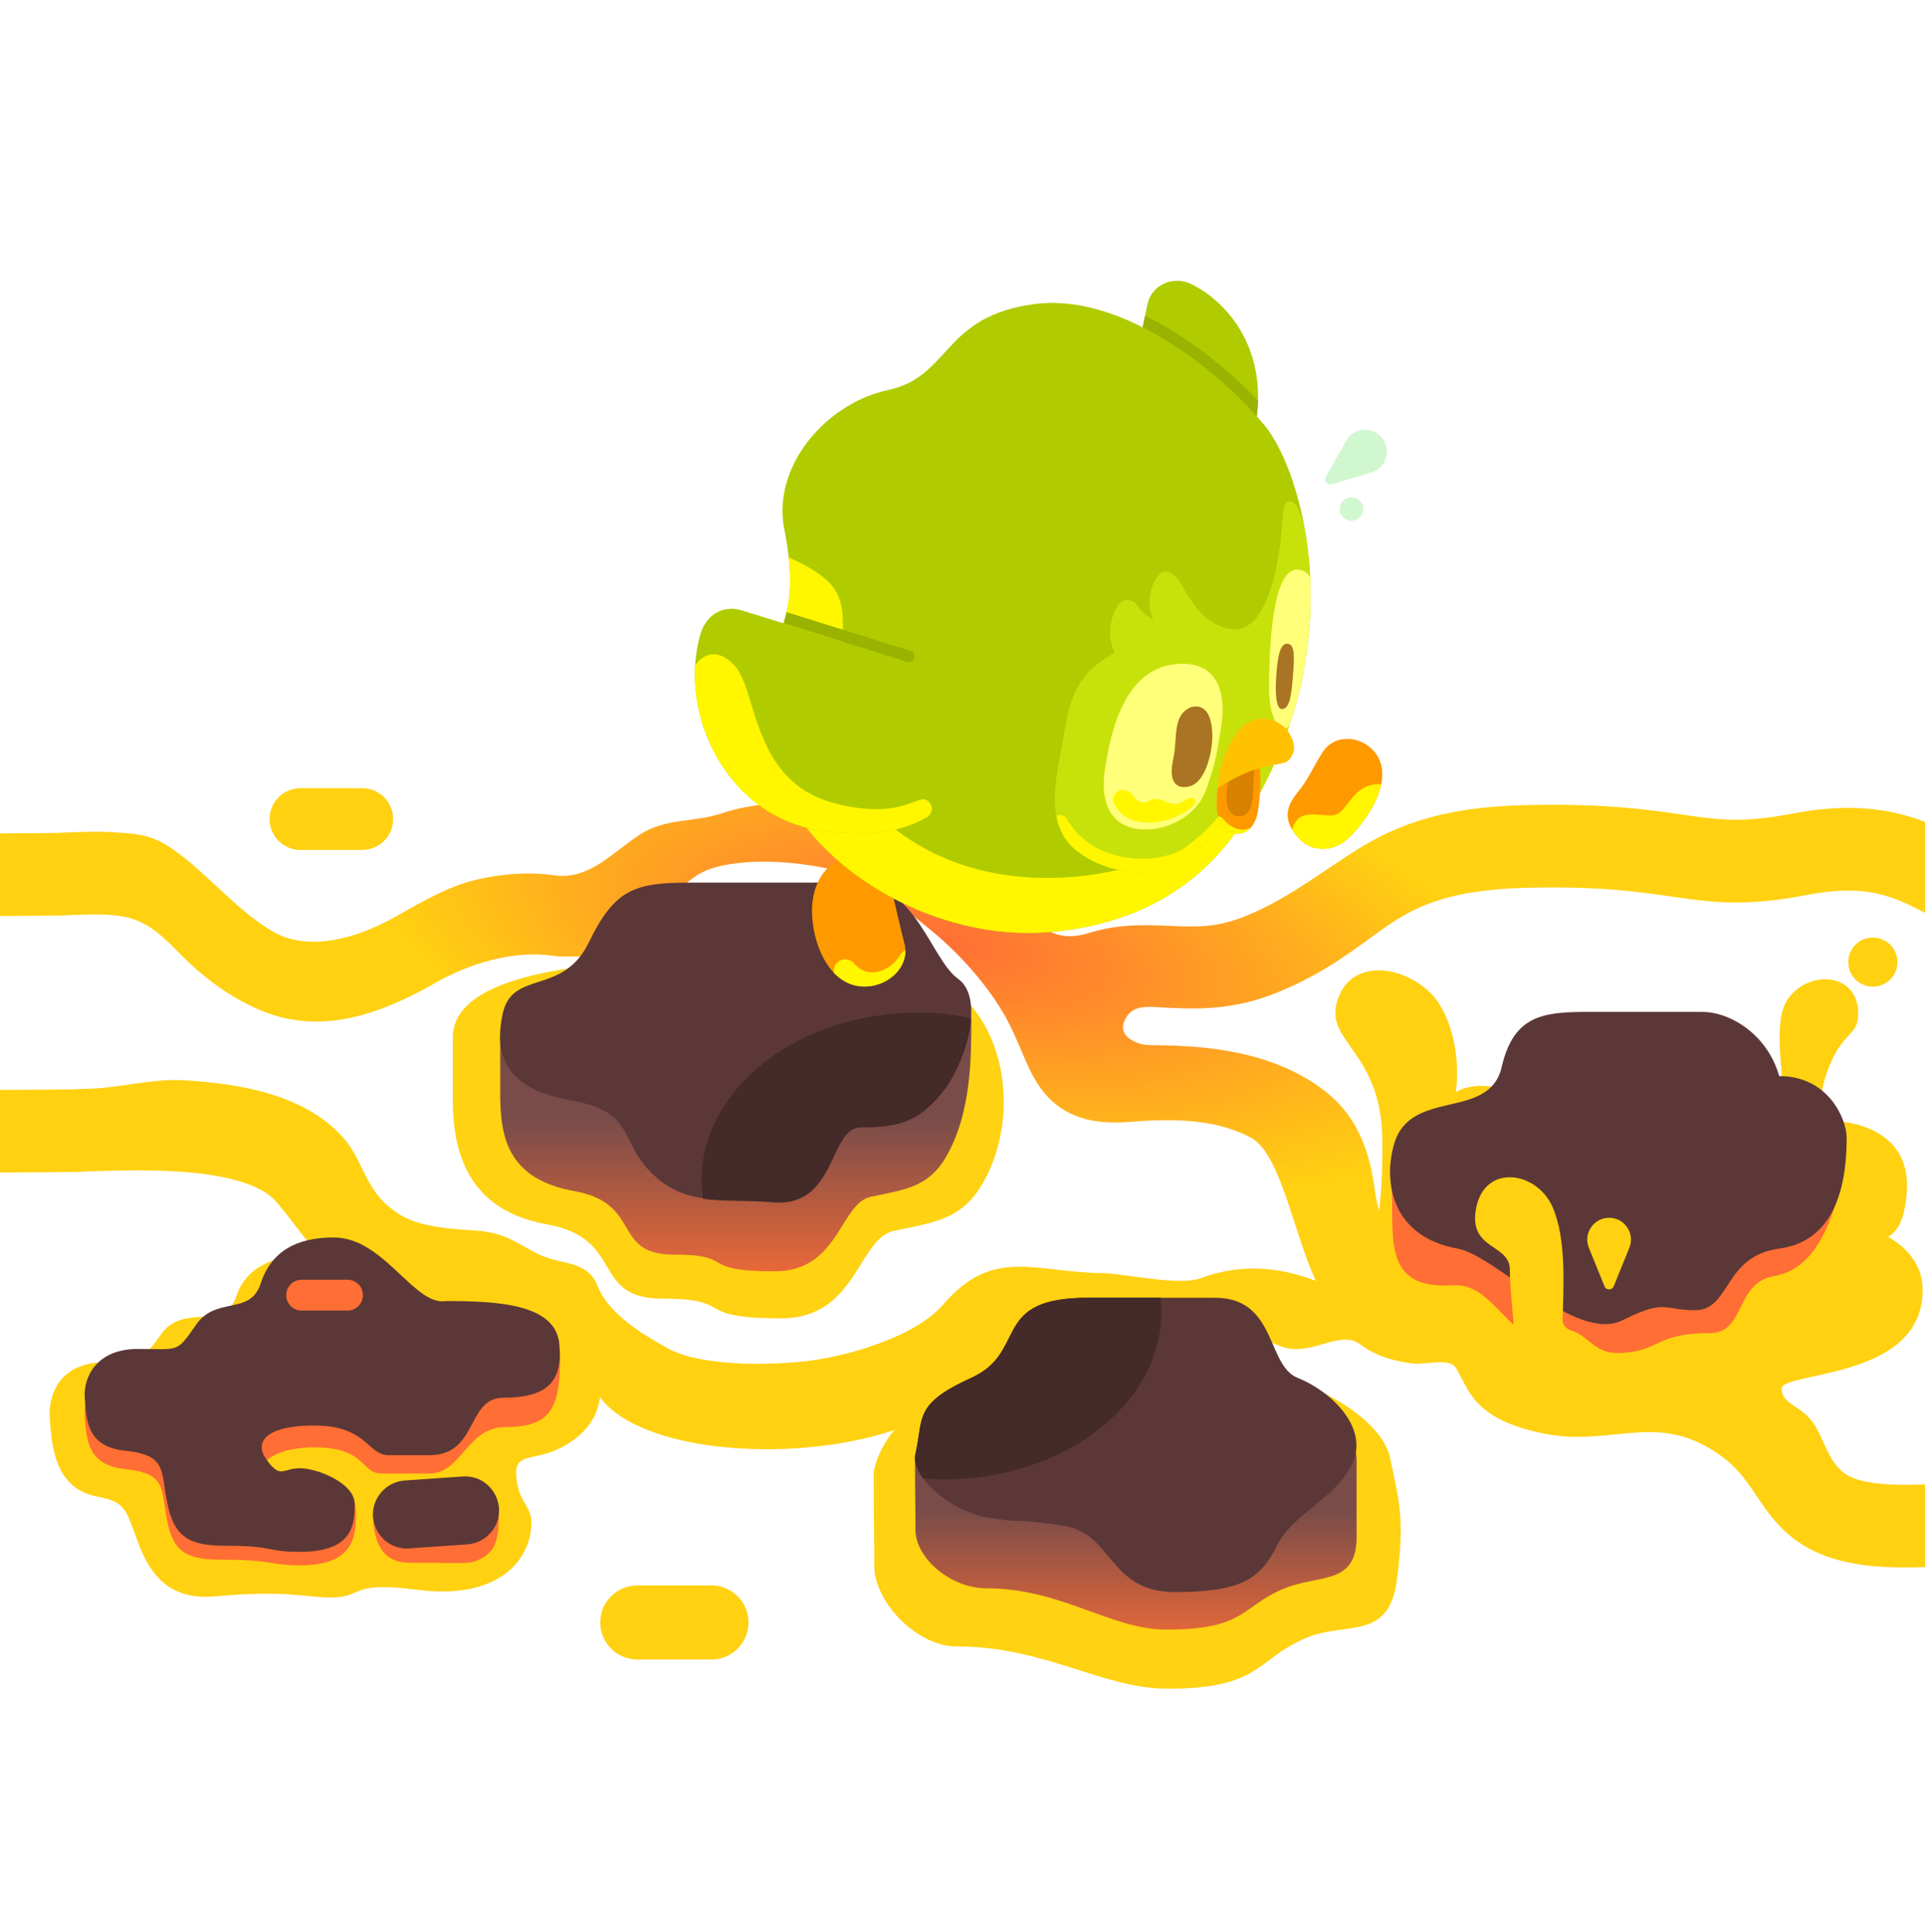 <svg width="270" height="271" viewBox="0 0 270 271" fill="none" xmlns="http://www.w3.org/2000/svg">
    <g clip-path="url(#clip0_44_53966)">
        <path fill-rule="evenodd" clip-rule="evenodd"
            d="M83.831 134.051C81.161 134.147 78.931 134.258 77.509 134.051C71.941 133.243 65.762 135.16 60.984 137.901C49.978 144.214 42.262 144.554 35.17 141.082C31.308 139.192 28.138 136.716 25.145 133.685C24.134 132.661 23.328 131.844 22.368 131.044C20.002 129.072 17.983 128.462 15.12 128.3C13.519 128.209 11.718 128.266 9.371 128.368C9.132 128.378 8.889 128.388 8.641 128.399C6.522 128.492 -34.936 128.6 -37.68 128.6V117.004C-35.205 117.004 6.002 116.907 8.137 116.814C8.383 116.803 8.627 116.792 8.871 116.782C11.167 116.683 13.517 116.594 15.776 116.722C20.632 116.997 22.167 117.23 26.792 121.083C30.337 124.038 34.804 128.98 39.019 131.044C41.624 132.319 47.186 133.334 55.988 128.286C61.329 125.222 64.095 123.902 67.969 123.132C71.921 122.346 75.232 122.402 77.751 122.767C82.523 123.461 85.758 119.712 89.647 117.117C93.268 114.702 97.467 115.35 101.115 114.109C105.947 112.466 111.34 112.354 119.7 112.941C126.265 113.401 132.993 117.36 138.345 121.839C144.177 126.721 145.586 133.072 152.76 130.848C155.967 129.854 158.862 129.725 161.369 129.77C162.384 129.788 163.314 129.826 164.188 129.861C167.732 130.005 170.364 130.112 174.073 128.73C179.514 126.703 184.345 123.058 189.19 119.896C194.886 116.178 201.335 113.245 213.705 112.928C225.563 112.624 231.878 113.672 236.903 114.388C241.462 115.038 244.731 115.396 251.315 114.126C260.937 112.27 267.238 113.795 273.046 116.577C274.708 117.373 276.504 118.368 278.185 119.299C279.038 119.772 279.862 120.228 280.623 120.633C283.089 121.946 318.578 123.198 321.781 124.244V135.268C321.781 135.268 289.381 136.595 285.317 135.268C281.254 133.941 277.982 132.364 275.173 130.869C274 130.244 273.005 129.691 272.092 129.184C270.658 128.386 269.429 127.703 268.036 127.036C264.277 125.235 260.494 124.165 253.512 125.513C245.244 127.108 240.594 126.628 235.266 125.868C230.404 125.175 224.865 124.242 214.002 124.521C203.65 124.786 198.983 126.97 195.195 129.443C194.28 130.04 193.294 130.759 192.21 131.55C188.781 134.052 184.373 137.268 178.122 139.597C172.027 141.868 166.725 141.477 163.014 141.299C161.012 141.203 158.875 140.857 157.808 142.963C156.74 145.068 158.775 146.175 160.411 146.506C162.046 146.836 172.84 145.879 181.815 150.483C188.783 154.058 191.792 158.863 192.878 167.186C193.348 170.792 194.986 173.52 195.716 175.634C196.997 179.349 198.787 179.964 202.445 179.964C203.47 180.03 203.938 179.815 205.171 179.964C207.949 180.301 208.583 181.454 210.666 183.89C215.091 189.063 219.236 189.239 226.729 189.239C227.831 189.239 233.624 169.866 234.526 169.709C236.727 169.324 269.669 167.043 269.669 180.95C269.669 193.62 249.891 192.292 249.891 194.786C249.891 196.9 252.486 197.111 254.171 199.371C255.637 201.338 256.03 203.737 257.671 205.663C258.345 206.454 259.045 207.033 260.447 207.484C262.072 208.006 264.821 208.406 269.669 208.201C284.565 207.572 320.449 208.5 324.078 208.934C324.595 208.995 325.028 209.047 325.385 209.083L324.231 220.622C323.846 220.583 323.395 220.529 322.864 220.466C319.316 220.041 284.141 219.196 270.158 219.787C264.665 220.019 260.371 219.641 256.895 218.523C253.197 217.333 250.739 215.408 248.844 213.184C247.974 212.163 247.251 211.111 246.66 210.235C246.546 210.065 246.436 209.902 246.33 209.744C245.848 209.026 245.437 208.414 244.96 207.775C243.898 206.349 242.622 204.954 240.509 203.584C231.946 198.032 225.925 203.031 216.274 201.011C212.752 200.274 209.808 199.154 207.689 197.201C205.66 195.332 204.995 192.914 204.073 191.69C203.152 190.466 199.785 191.435 198.277 191.251C196.183 190.997 193.18 190.436 190.627 188.433C190.589 188.41 190.55 188.386 190.51 188.363C187.579 186.598 183.637 190.466 179.512 188.775C174.867 186.872 171.547 186.506 169.668 187.203C166.141 188.514 162.521 188.739 159.363 188.715C157.769 188.704 156.169 188.625 154.695 188.551L154.64 188.548C153.146 188.474 151.772 188.406 150.418 188.389C145.028 188.322 141.285 189.099 138.16 192.727C135.21 196.15 131.124 198.479 126.943 200.045C122.711 201.63 118.008 202.574 113.397 202.997C104.464 203.818 94.528 202.789 88.262 199.371C81.535 195.702 82.679 190.68 80.942 188.54C78.422 185.436 69.36 184.479 66.878 184.351C57.745 183.878 51.896 181.938 47.447 178.418C45.326 176.74 43.746 174.875 42.425 173.197C41.98 172.632 41.58 172.111 41.197 171.612C40.358 170.519 39.603 169.535 38.646 168.444C37.762 167.437 36.153 166.433 33.488 165.649C30.858 164.875 27.647 164.448 24.099 164.262C20.577 164.079 16.935 164.142 13.487 164.261C12.496 164.295 11.496 164.335 10.514 164.374C8.213 164.466 -35.905 164.554 -37.681 164.554V152.957C-36.144 152.957 7.593 152.884 9.751 152.798C10.785 152.757 11.896 152.712 13.089 152.671C16.635 152.549 21.498 151.292 25.527 151.502C29.53 151.711 33.739 152.214 37.582 153.344C41.39 154.463 45.307 156.336 48.185 159.616C50.839 162.64 51.264 166.651 54.641 169.323C56.529 170.816 58.501 172.158 66.263 172.559C70.982 172.803 72.52 174.457 75.612 175.949C78.794 177.484 82.358 176.667 83.831 180.398C85.304 184.13 89.751 186.974 93.815 189.191C97.162 191.016 104.318 191.727 112.252 190.998C118.044 190.466 128.177 187.737 132.282 182.972C139.335 174.786 145.158 178.49 154.695 178.561C157.343 178.581 165.373 180.395 168.365 179.284C174.212 177.112 179.634 177.752 184.562 179.646C181.38 172.848 179.618 161.696 175.379 159.522C171.779 157.675 167.25 156.625 158.72 157.336C156.264 157.54 153.849 157.481 151.622 156.766C149.169 155.978 147.384 154.54 146.066 152.771C144.918 151.231 144.146 149.444 143.572 148.102C143.474 147.872 143.377 147.643 143.28 147.415C142.746 146.156 142.221 144.919 141.504 143.511C139.365 139.311 135.44 134.53 130.902 130.732C126.217 126.811 120.514 122.736 116.218 121.839C107.938 120.112 102.144 121.006 99.694 121.839C93.142 124.067 90.792 133.802 83.831 134.051Z"
            fill="url(#paint0_radial_44_53966)" />
        <path
            d="M84.191 227.56C84.191 224.692 86.517 222.366 89.385 222.366H99.791C102.66 222.366 104.985 224.692 104.985 227.56C104.985 230.429 102.66 232.754 99.791 232.754H89.385C86.517 232.754 84.191 230.429 84.191 227.56Z"
            fill="#FFD111" />
        <path
            d="M37.81 114.878C37.81 112.486 39.748 110.548 42.139 110.548H50.814C53.206 110.548 55.144 112.486 55.144 114.878C55.144 117.269 53.206 119.208 50.814 119.208H42.139C39.748 119.208 37.81 117.269 37.81 114.878Z"
            fill="#FFD111" />
        <path
            d="M259.279 135.477C259.576 137.358 261.342 138.641 263.223 138.344C265.104 138.047 266.388 136.281 266.091 134.4C265.794 132.519 264.028 131.235 262.147 131.532C260.266 131.83 258.982 133.595 259.279 135.477Z"
            fill="#FFD111" />
        <path
            d="M267.433 167.41C268.149 159.269 261.081 157.181 256.25 157.181C256.25 155.064 254.603 155.135 256.25 150.411C258.308 144.506 260.634 145.49 260.634 142.18C260.634 136.238 253.482 136.01 250.703 140.212C248.677 143.274 250.076 150.053 250.076 153.632L212.946 155.064C211.372 151.556 206.057 151.931 204.179 153.185C204.983 147.817 203.284 141.734 200.51 139.139C196.306 135.206 190.161 134.966 188.074 139.14C184.585 146.117 193.889 146.564 193.889 160.163C193.889 167.321 193.621 166.606 193.353 171.527C193.084 176.447 193.621 184.231 201.852 183.158C210.083 182.084 213.036 185.752 220.014 192.015C226.993 198.278 229.14 193.983 239.429 194.162C249.718 194.341 247.22 186.751 252.134 186.378C258.039 185.931 256.339 180.473 259.471 176.447C262.602 172.421 266.663 176.179 267.433 167.41Z"
            fill="#FFD111" />
        <path
            d="M171.746 191.914H150.895C134.758 191.914 124.384 197.884 122.552 206.364C122.552 215.187 122.619 213.157 122.619 219.602C122.618 224.643 128.528 230.918 134.186 230.918C146.598 230.918 154.64 236.852 163.768 236.852C176.927 236.852 176.05 232.77 183.193 229.728C188.816 227.333 194.805 230.262 195.933 221.573C197.061 212.884 196.22 210.537 194.974 204.475C193.729 198.413 181.885 191.914 171.746 191.914Z"
            fill="#FFD212" />
        <path
            d="M74.534 213.515C74.534 211.054 72.4 210.506 72.4 206.462C72.4 203.864 75.183 204.793 78.523 203.123C91.588 196.59 80.008 179.74 64.605 180.482C59.532 181.305 54.371 175.657 46.419 175.657C40.523 175.657 34.796 176.708 33.151 181.781C31.505 186.854 25.726 182.638 22.573 187.163C19.419 191.688 18.494 191.06 14.778 191.06C8.197 191.06 6.759 195.799 6.984 198.947L6.986 198.978C7.26 202.818 7.684 208.755 13.592 209.895C17.731 210.694 17.627 211.674 19.417 216.484C21.274 221.474 24.299 224.353 29.902 223.907C36.309 223.398 38.816 223.384 43.821 223.907C52.139 224.776 47.386 221.525 58.574 222.979C69.761 224.434 74.534 218.898 74.534 213.515Z"
            fill="#FFD111" />
        <path
            d="M238.813 146.399C229.042 146.398 234.904 146.399 225.256 146.399C217.562 146.399 212.539 145.915 210.647 154.112C208.894 161.708 193.927 156.817 195.032 164.914C195.986 171.906 192.892 180.958 203.685 180.269C208.379 179.969 209.951 184.609 214.713 187.676C218.04 189.819 223.674 189.778 226.324 189.778C233.119 189.778 231.645 186.975 239.837 186.975C244.845 186.975 243.342 179.908 248.8 178.992C254.105 178.102 257.072 172.47 258.743 163.482C259.198 161.031 256.578 155.397 249.565 155.397C247.929 149.554 242.678 146.399 238.813 146.399Z"
            fill="#FF6E35" />
        <path
            d="M238.795 141.929C229.025 141.928 234.886 141.929 225.238 141.929C217.544 141.929 212.521 141.445 210.629 149.642C208.876 157.238 197.891 152.564 195.553 160.394C194.067 165.371 194.909 173.41 204.435 175.12C209.769 176.077 221.069 188.425 227.576 185.171C233.653 182.132 233.298 183.768 237.744 183.768C242.751 183.768 241.718 176.172 249.548 175.12C254.879 174.404 259.014 170.328 259.014 159.576C259.014 157.083 256.56 150.928 249.548 150.928C247.912 145.084 242.66 141.929 238.795 141.929Z"
            fill="#5B3837" />
        <path
            d="M170.412 191.985H152.581C138.78 191.985 129.909 197.514 128.342 204.416C128.342 211.597 128.399 209.275 128.399 214.521C128.399 218.624 133.452 222.763 138.292 222.763C148.906 222.763 155.783 228.561 163.589 228.561C174.843 228.561 174.093 225.239 180.202 222.763C185.011 220.814 190.277 222.334 190.277 215.592V204.66C190.277 199.917 179.083 191.985 170.412 191.985Z"
            fill="url(#paint1_linear_44_53966)" />
        <path
            d="M170.411 182.018H152.58C138.779 182.018 144.275 189.59 136.214 193.254C128.154 196.918 129.547 198.761 128.398 203.879C127.644 207.239 133.527 211.94 138.29 212.795C143.219 213.68 142.443 212.917 149.282 214.016C156.121 215.115 155.511 223.298 164.793 223.298C174.075 223.298 176.762 221.466 179.082 216.825C181.402 212.184 187.021 210.474 189.585 205.467C192.15 200.46 186.899 195.208 182.013 193.254C177.61 191.493 179.082 182.018 170.411 182.018Z"
            fill="#5B3837" />
        <path
            d="M162.904 183.91C162.904 183.28 162.864 182.649 162.785 182.018H152.59C144.336 182.018 142.984 184.726 141.507 187.687L141.507 187.687C140.514 189.677 139.464 191.781 136.224 193.254C129.632 196.25 129.363 198.029 128.855 201.377C128.742 202.123 128.617 202.947 128.408 203.879C128.166 204.955 128.605 206.169 129.47 207.349C130.458 207.44 131.448 207.487 132.437 207.487C149.263 207.487 162.904 196.931 162.904 183.91Z"
            fill="#442A29" />
        <path
            d="M123.309 135.396C111.846 135.395 107.02 134.812 95.7 134.812C86.672 134.812 63.507 135.636 63.507 145.507C63.507 154.803 63.507 146.713 63.507 154.191C63.507 161.365 65.473 169.696 76.65 171.703C87.827 173.709 82.732 182.146 92.944 182.146C103.417 182.146 96.731 184.901 109.583 184.901C120.209 184.901 120.311 173.681 125.418 172.621C131.499 171.358 135.185 170.96 138.155 165.391C144.351 153.772 139.653 135.397 123.309 135.396Z"
            fill="#FFD212" />
        <path
            d="M120.032 135.628C110.262 135.628 106.476 135.628 96.828 135.628C89.133 135.628 70.159 137.424 70.159 145.836C70.159 153.758 70.159 146.864 70.159 153.236C70.159 159.349 71.066 165.356 80.592 167.066C90.118 168.775 85.775 175.965 94.479 175.965C103.405 175.965 97.707 178.312 108.66 178.312C117.717 178.312 117.804 168.751 122.156 167.848C127.34 166.772 130.481 166.433 133.012 161.687C136.142 155.819 136.24 148.581 136.24 143.105C136.24 138.462 128.38 135.629 120.032 135.628Z"
            fill="url(#paint2_linear_44_53966)" />
        <path
            d="M120.032 123.793C110.262 123.793 106.476 123.793 96.828 123.793C89.133 123.793 86.264 124.587 82.6 132.159C78.936 139.731 71.852 135.945 70.509 142.173C69.414 147.251 70.264 152.554 79.791 154.264C89.317 155.974 86.569 159.699 91.393 164.523C96.217 169.347 101.408 167.943 108.369 168.553C117.391 169.345 116.259 158.05 120.704 158.05C125.712 158.05 128.643 157.44 132.062 153.287C135.482 149.135 138.169 139.975 134.383 137.288C130.597 134.601 128.38 123.794 120.032 123.793Z"
            fill="#5B3837" />
        <path fill-rule="evenodd" clip-rule="evenodd"
            d="M136.196 142.826C135.947 146.471 134.14 150.843 132.062 153.367C128.642 157.519 125.711 158.13 120.703 158.13C118.892 158.13 118.006 160.006 116.983 162.175C115.494 165.328 113.713 169.102 108.368 168.633C106.69 168.485 105.114 168.455 103.621 168.427C101.847 168.393 100.19 168.361 98.618 168.138C98.476 167.287 98.402 166.434 98.402 165.583C98.402 152.562 112.043 142.007 128.87 142.007C131.322 142.007 133.782 142.294 136.196 142.826Z"
            fill="#442A29" />
        <path fill-rule="evenodd" clip-rule="evenodd"
            d="M65.026 185.03C71.555 184.94 78.571 184.844 78.571 190.151C78.571 197.545 77.276 200.159 70.803 200.159C68.07 200.159 66.53 201.923 65.054 203.614C63.693 205.172 62.386 206.669 60.249 206.669H53.551C52.391 206.669 51.812 206.114 51.105 205.434C50.025 204.397 48.645 203.071 44.439 202.997C39.584 202.912 35.579 204.715 37.288 207.158C38.758 209.259 41.105 208.72 43.217 208.236C44.071 208.039 44.887 207.852 45.591 207.852C48.197 207.852 49.922 209.117 49.922 212.395C49.922 215.672 49.502 219.549 42.051 219.549C40.352 219.549 39.355 219.398 38.238 219.228C36.817 219.013 35.201 218.767 31.697 218.767C26.689 218.767 24.465 218.15 23.488 213.509C23.308 212.655 23.194 211.884 23.092 211.191C22.639 208.113 22.409 206.557 17.625 206.059C12.375 205.513 12.136 202.151 11.898 198.79C11.894 198.73 11.889 198.67 11.885 198.609C11.685 195.805 13.473 191.77 19.335 191.77C22.523 191.77 23.833 191.951 24.816 191.467C25.641 191.062 26.237 190.189 27.518 188.35C28.852 186.437 30.626 186.065 32.279 185.718C34.107 185.335 35.786 184.983 36.556 182.61C38.021 178.091 41.563 176.137 46.815 176.137C50.613 176.137 53.568 178.911 56.189 181.371C58.456 183.499 60.473 185.392 62.569 185.052C63.37 185.052 64.194 185.041 65.026 185.03ZM56.763 210.223C55.428 210.316 53.171 211.348 52.337 212.395C52.337 215.883 53.363 219.18 57.4 219.18C61.436 219.18 64.211 219.272 65.546 219.18C66.88 219.087 68.114 218.438 68.948 217.392C70.094 215.951 69.971 213.065 69.971 211.379C69.274 209.538 67.189 209.497 64.883 209.658L56.763 210.223Z"
            fill="#FF6E35" />
        <path fill-rule="evenodd" clip-rule="evenodd"
            d="M62.569 182.478C69.653 182.478 77.898 182.844 78.446 188.463C78.935 193.47 77.103 196.035 70.63 196.035C68.177 196.035 67.243 197.793 66.247 199.667C65.111 201.806 63.894 204.095 60.249 204.095H54.509C53.348 204.095 52.628 203.463 51.749 202.692C50.408 201.516 48.699 200.017 44.494 199.943C37.532 199.821 35.579 202.141 37.288 204.584C38.725 206.638 39.286 206.483 40.317 206.2C40.768 206.076 41.309 205.927 42.051 205.927C44.494 205.927 49.746 208.003 49.746 210.935C49.746 213.866 49.502 217.652 42.051 217.652C39.905 217.652 38.999 217.478 38.003 217.287C36.788 217.055 35.44 216.797 31.548 216.797C26.541 216.797 24.465 215.575 23.488 210.935C23.308 210.081 23.194 209.31 23.092 208.616C22.639 205.539 22.409 203.983 17.625 203.485C12.375 202.939 12.136 199.576 11.898 196.216C11.894 196.156 11.889 196.095 11.885 196.035C11.685 193.231 13.473 189.196 19.335 189.196C22.523 189.196 23.833 189.377 24.816 188.893C25.641 188.488 26.237 187.615 27.518 185.776C28.852 183.862 30.626 183.491 32.279 183.144C34.107 182.761 35.786 182.409 36.556 180.036C38.021 175.517 41.563 173.562 46.815 173.562C50.613 173.562 53.568 176.336 56.189 178.797C58.456 180.925 60.473 182.818 62.569 182.478ZM56.763 207.649C55.428 207.742 54.194 208.39 53.361 209.437C50.774 212.685 53.283 217.459 57.425 217.171L65.546 216.605C66.88 216.512 68.114 215.864 68.948 214.817C71.534 211.569 69.025 206.795 64.883 207.084L56.763 207.649Z"
            fill="#5B3837" />
        <path
            d="M40.145 181.649C40.145 180.458 41.11 179.492 42.301 179.492H48.748C49.939 179.492 50.904 180.458 50.904 181.649C50.904 182.84 49.939 183.806 48.748 183.806H42.301C41.11 183.806 40.145 182.84 40.145 181.649Z"
            fill="#FF6E35" />
        <path
            d="M211.769 178.061C211.769 181.015 212.368 185.28 212.368 187.343L219.155 192.034L226.94 189.739C223.709 189.876 222.786 187.336 220.427 186.627C219.745 186.422 219.156 185.869 219.172 185.157C219.276 180.65 219.752 173.811 217.757 169.278C215.561 164.288 208.375 163.19 207.078 169.278C205.78 175.366 211.769 174.368 211.769 178.061Z"
            fill="#FFD111" />
        <path
            d="M225.046 180.41C225.282 180.991 226.105 180.991 226.341 180.41L228.532 175.012C229.35 172.998 227.868 170.796 225.694 170.796C223.52 170.796 222.037 172.998 222.855 175.012L225.046 180.41Z"
            fill="#FFD111" />
        <path
            d="M185.548 105.442C187.162 102.98 190.653 103.111 192.643 105.288C195.957 108.914 191.876 115.044 189.052 117.626C186.875 119.616 183.888 119.458 182.168 117.577C180.178 115.4 180.075 113.488 181.938 111.209C183.802 108.93 183.934 107.905 185.548 105.442Z"
            fill="#FF9900" />
        <path fill-rule="evenodd" clip-rule="evenodd"
            d="M193.731 110.001C193.129 112.942 190.839 115.995 189.052 117.628C186.875 119.618 183.889 119.461 182.169 117.58C181.791 117.167 181.482 116.764 181.241 116.366C181.862 113.988 183.695 114.151 185.358 114.299C186.364 114.388 187.308 114.472 187.885 113.985C188.296 113.638 188.663 113.164 189.051 112.664C190.074 111.344 191.24 109.841 193.731 110.001Z"
            fill="#FFF600" />
        <path
            d="M126.853 132.338C127.676 135.56 124.605 138.37 121.273 138.37C115.724 138.37 113.475 130.904 113.955 126.545C114.436 122.187 117.435 120.083 119.738 120.081C123.07 120.079 124.161 121.25 124.963 124.448C125.765 127.645 126.031 129.116 126.853 132.338Z"
            fill="#FF9900" />
        <path fill-rule="evenodd" clip-rule="evenodd"
            d="M116.971 136.455C116.873 135.914 117.053 135.337 117.496 134.95C118.167 134.365 119.184 134.434 119.769 135.104C120.77 136.25 121.956 136.533 123.089 136.298C124.287 136.05 125.506 135.194 126.292 133.899C126.463 133.616 126.708 133.405 126.987 133.275C127.07 136.086 124.278 138.37 121.273 138.37C119.514 138.37 118.086 137.619 116.971 136.455Z"
            fill="#FFF600" />
        <path
            d="M160.95 42.628C160.355 45.352 153.884 77.394 153.884 77.394C153.29 80.118 155.348 82.572 158.497 82.401C171.764 81.678 168.09 78.971 173.632 67.123C180.341 52.779 173.84 43.276 167.199 39.887C164.64 38.58 161.545 39.904 160.95 42.628Z"
            fill="#B0CC00" />
        <path
            d="M177.473 59.789C182.709 66.281 189.899 90.38 174.64 114.795C167.581 126.088 156.775 130.076 146.519 130.781C128.334 132.03 106.917 118.226 106.917 99.245C106.917 88.854 112.948 88.999 110.008 74.24C108.257 65.45 115.778 56.587 124.574 54.702C133.37 52.817 132.153 44.316 145.138 42.64C158.123 40.965 172.238 53.296 177.473 59.789Z"
            fill="#B0CC00" />
        <path fill-rule="evenodd" clip-rule="evenodd"
            d="M182.798 94.307C181.537 100.839 179.008 107.803 174.64 114.793C167.581 126.086 156.775 130.074 146.519 130.779C128.334 132.028 106.917 118.224 106.917 99.243C106.917 95.015 107.916 92.531 108.902 90.078C110.103 87.092 111.285 84.151 110.628 78.166C118.643 81.867 118.525 84.049 118.045 91.809C117.931 93.666 117.648 95.352 117.38 96.948C116.456 102.455 115.709 106.91 122.636 113.74C137.325 128.225 159.219 122.648 165.682 118.738C170.852 115.611 174.771 108.542 178.713 101.431C180.055 99.01 181.4 96.584 182.798 94.307Z"
            fill="#FFF600" />
        <path fill-rule="evenodd" clip-rule="evenodd"
            d="M160.606 44.269C160.509 44.737 160.397 45.285 160.271 45.901C166.95 49.277 172.815 54.486 176.28 58.381C176.375 57.629 176.431 56.897 176.45 56.184C173.614 53.188 169.636 49.684 165.075 46.79C163.65 45.885 162.154 45.032 160.606 44.269Z"
            fill="#9AB200" />
        <path fill-rule="evenodd" clip-rule="evenodd"
            d="M183.294 75.991C184.678 85.782 183.671 98.559 176.489 111.643C174.436 111.723 174.426 110.289 174.526 108.777C174.247 109.218 174.047 109.734 173.8 110.373C173.219 111.872 172.378 114.046 169.635 117.514C164.701 123.752 156.464 123.317 151.313 119.557C146.737 116.219 147.855 110.362 148.863 105.079C149.04 104.153 149.213 103.245 149.352 102.372C150.295 96.435 152.073 93.909 156.355 91.562C155.964 90.754 155.302 89.036 156.051 86.519C157.007 83.303 158.841 83.938 159.637 85.063C160.267 85.954 160.954 86.481 161.777 86.893C161.535 86.457 160.687 84.402 161.777 81.89C162.777 79.586 164.096 79.763 165.332 81.434C165.581 81.77 165.842 82.213 166.136 82.712C167.304 84.69 168.994 87.553 172.504 88.215C176.765 89.019 178.677 82.303 179.395 77.478C179.629 75.903 179.738 74.568 179.826 73.493C180.024 71.08 180.114 69.979 181.264 70.435C182.373 70.875 182.969 73.924 183.294 75.991Z"
            fill="#C7E20B" />
        <path fill-rule="evenodd" clip-rule="evenodd"
            d="M172.663 112.95C172.033 114.162 171.108 115.651 169.635 117.513C164.701 123.751 156.464 123.316 151.312 119.556C149.432 118.184 148.513 116.387 148.153 114.379C148.732 114.173 149.393 114.405 149.706 114.958C151.442 118.019 154.576 119.728 157.898 120.265C161.256 120.809 164.55 120.115 166.463 118.689C168.207 117.389 169.453 116.191 170.255 115.283C170.657 114.828 170.938 114.457 171.113 114.193C171.194 114.069 171.244 113.982 171.271 113.93C171.418 113.314 172 112.886 172.648 112.948C172.653 112.949 172.658 112.949 172.663 112.95ZM171.292 113.883C171.292 113.883 171.29 113.889 171.285 113.9C171.289 113.889 171.292 113.883 171.292 113.883Z"
            fill="#FFF600" />
        <path
            d="M165.892 93.095C170.635 93.095 172.01 96.997 171.315 101.66C170.621 106.322 170.309 107.525 169.133 110.852C167.957 114.18 164.188 116.342 160.701 116.342C155.958 116.342 154.224 112.832 154.98 107.876C155.904 101.821 158.069 93.095 165.892 93.095Z"
            fill="#FFFF7A" />
        <path
            d="M167.181 99.146C169.132 98.75 169.859 100.375 170.025 102.586C170.191 104.796 169.289 109.737 166.789 110.303C164.614 110.796 163.941 109.199 164.569 106.421C165.197 103.644 164.337 100.139 167.181 99.146Z"
            fill="#A97424" />
        <path
            d="M160.152 112.525C161.28 112.859 161.273 111.455 163.258 112.351C165.243 113.246 165.803 112.373 166.62 112.023C167.437 111.674 168.088 112.372 167.289 113.081C165.675 114.515 163.373 115.363 161.188 115.363C158.739 115.363 157.146 114.427 156.33 112.859C155.666 111.586 156.956 110.298 158.216 110.982C159.476 111.665 158.821 112.131 160.152 112.525Z"
            fill="#FFF600" />
        <path fill-rule="evenodd" clip-rule="evenodd"
            d="M183.758 80.911C184.063 87.163 183.341 94.293 180.832 101.76C180.584 102.058 180.35 102.202 180.144 102.164C178.553 101.868 177.924 99.099 177.997 95.728C178 95.6 178.002 95.451 178.005 95.283C178.073 91.639 178.303 79.179 182.268 79.917C182.943 80.043 183.425 80.39 183.758 80.911Z"
            fill="#FFFF7A" />
        <path
            d="M181.334 94.98C181.125 97.62 180.845 99.532 179.746 99.445C179.019 99.388 178.81 97.29 179.019 94.65C179.227 92.01 179.539 90.201 180.606 90.285C181.674 90.369 181.542 92.341 181.334 94.98Z"
            fill="#A97424" />
        <path
            d="M171.055 108.936C171.429 107.159 173.268 105.055 174.938 105.055C176.138 105.055 176.793 107.135 176.793 108.859C176.793 110.582 176.715 111.883 176.465 113.645C176.216 115.406 175.251 116.934 173.581 116.934C171.911 116.934 170.666 114.884 170.666 113.161C170.666 111.438 170.682 110.714 171.055 108.936Z"
            fill="#FF9900" />
        <path
            d="M175.888 106.784C175.888 108.952 175.811 110.479 175.686 111.898C175.561 113.317 175.061 114.486 173.846 114.486C172.631 114.486 172.022 113.582 172.022 111.68C172.022 110.739 172.32 108.703 172.942 107.362C173.578 105.991 175.888 105.682 175.888 106.784Z"
            fill="#D98100" />
        <path
            d="M180.721 106.645C179.802 107.617 176.871 106.552 170.76 110.574C170.9 107.861 171.96 104.353 174.127 102.077C176.294 99.801 179.542 100.868 180.722 102.669C181.876 104.43 181.64 105.673 180.721 106.645Z"
            fill="#FFC200" />
        <path fill-rule="evenodd" clip-rule="evenodd"
            d="M175.5 116.019C175.024 116.581 174.384 116.934 173.581 116.934C172.339 116.934 171.332 115.8 170.897 114.51C171.121 114.485 171.35 114.579 171.491 114.774C172.017 115.506 172.875 116.109 173.749 116.303C174.357 116.438 174.963 116.377 175.5 116.019Z"
            fill="#FFF600" />
        <path
            d="M103.973 85.595C106.648 86.383 138.208 96.261 138.208 96.261C140.883 97.049 142.044 100.034 140.38 102.713C133.367 113.998 128.718 118.087 115.726 116.573C102.144 114.99 95.04 100.282 98.199 89.072C98.978 86.306 101.299 84.806 103.973 85.595Z"
            fill="#B0CC00" />
        <path fill-rule="evenodd" clip-rule="evenodd"
            d="M130.099 114.561C126.474 116.709 122.106 117.317 115.726 116.573C103.824 115.186 96.896 103.719 97.49 93.36C98.768 91.439 100.917 90.992 103.11 93.447C104.074 94.527 104.667 96.46 105.358 98.709C106.926 103.817 108.994 110.557 117.047 112.659C123.273 114.284 126.335 113.15 128.114 112.491C129.252 112.07 129.865 111.843 130.444 112.659C130.933 113.347 130.747 113.987 130.099 114.561Z"
            fill="#FFF600" />
        <path fill-rule="evenodd" clip-rule="evenodd"
            d="M109.898 87.414C110.057 86.92 110.203 86.406 110.33 85.861C115.454 87.456 122.249 89.578 127.715 91.286C128.139 91.419 128.376 91.87 128.243 92.295C128.11 92.719 127.659 92.956 127.234 92.823C121.777 91.118 115.009 89.004 109.898 87.414Z"
            fill="#9AB200" />
        <path
            d="M185.946 66.923C185.64 67.47 186.154 68.112 186.755 67.933L192.339 66.27C194.422 65.649 195.214 63.116 193.855 61.419C192.496 59.722 189.851 59.941 188.79 61.838L185.946 66.923Z"
            fill="#D1F7D0" />
        <path
            d="M187.93 71.652C188.072 72.551 188.915 73.164 189.813 73.022C190.712 72.88 191.325 72.037 191.183 71.138C191.041 70.24 190.198 69.627 189.299 69.769C188.401 69.911 187.788 70.754 187.93 71.652Z"
            fill="#D1F7D0" />
    </g>
    <defs>
        <radialGradient id="paint0_radial_44_53966" cx="0" cy="0" r="1"
            gradientUnits="userSpaceOnUse"
            gradientTransform="translate(132.464 132.072) rotate(101.086) scale(32.97 82.372)">
            <stop stop-color="#FF6E35" />
            <stop offset="1" stop-color="#FFD111" />
        </radialGradient>
        <linearGradient id="paint1_linear_44_53966" x1="161.644" y1="211.894" x2="161.644"
            y2="233.501" gradientUnits="userSpaceOnUse">
            <stop stop-color="#794C49" />
            <stop offset="1" stop-color="#FF6E35" />
        </linearGradient>
        <linearGradient id="paint2_linear_44_53966" x1="103.199" y1="156.97" x2="103.199"
            y2="182.752" gradientUnits="userSpaceOnUse">
            <stop stop-color="#794C49" />
            <stop offset="1" stop-color="#FF6E35" />
        </linearGradient>
        <clipPath id="clip0_44_53966">
            <rect width="270" height="270" fill="white" transform="translate(0 0.691)" />
        </clipPath>
    </defs>
</svg>